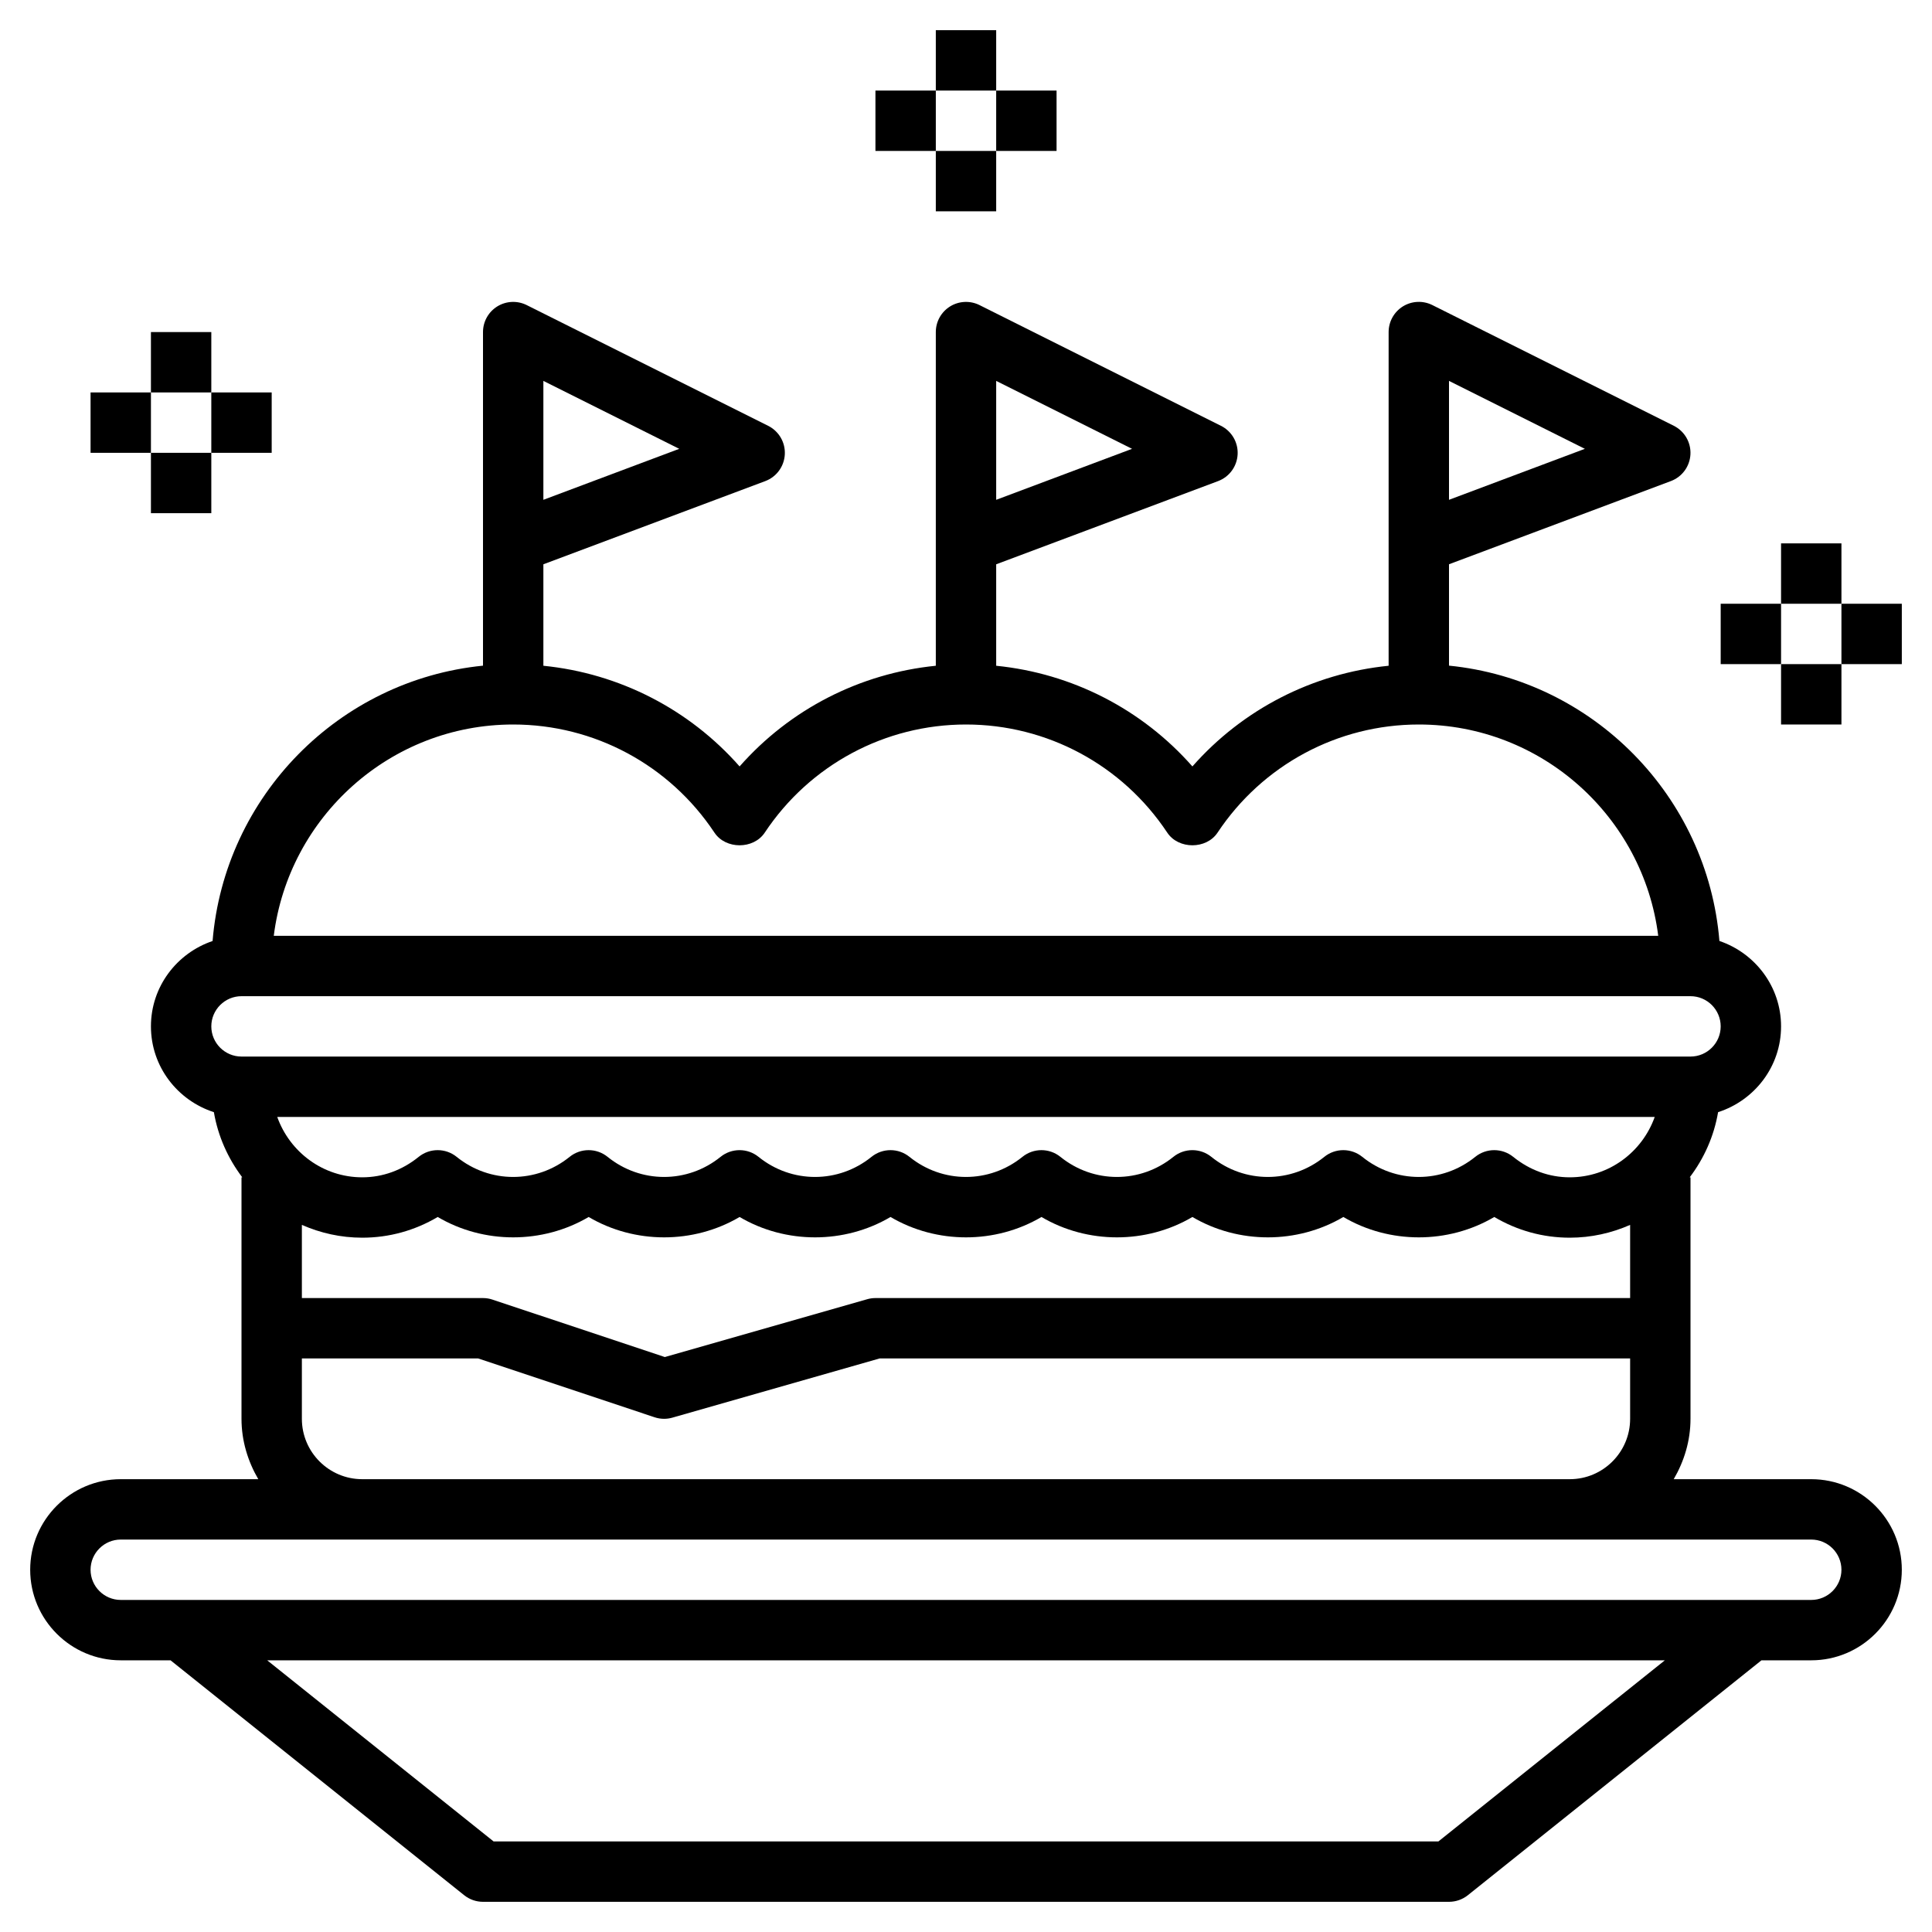 <svg id="Layer_3" enable-background="new 0 0 64 64" height="512" viewBox="0 0 64 64" width="512" xmlns="http://www.w3.org/2000/svg"><g><path d="m60 49h-4.556c.344-.591.556-1.268.556-2v-8h-.026c.473-.624.803-1.355.94-2.158 1.206-.389 2.086-1.509 2.086-2.842 0-1.317-.859-2.427-2.042-2.829-.396-4.796-4.184-8.644-8.958-9.121v-3.358l7.351-2.756c.373-.14.626-.487.647-.884s-.196-.769-.551-.947l-8-4c-.31-.154-.677-.138-.973.044-.294.183-.474.504-.474.851v11.054c-2.516.252-4.832 1.441-6.5 3.335-1.668-1.894-3.984-3.083-6.5-3.335v-3.361l7.351-2.756c.373-.14.626-.487.647-.884s-.196-.769-.551-.947l-8-4c-.309-.154-.678-.138-.973.044-.294.182-.474.503-.474.85v11.054c-2.516.252-4.832 1.441-6.5 3.335-1.668-1.894-3.984-3.083-6.5-3.335v-3.361l7.351-2.756c.373-.14.626-.487.647-.884s-.196-.769-.551-.947l-8-4c-.31-.154-.678-.138-.973.044-.294.182-.474.503-.474.85v11.051c-4.774.476-8.562 4.324-8.958 9.121-1.183.401-2.042 1.511-2.042 2.828 0 1.333.88 2.453 2.085 2.842.138.803.468 1.533.94 2.158h-.025v8c0 .732.212 1.409.556 2h-4.556c-1.654 0-3 1.346-3 3s1.346 3 3 3h1.65l9.726 7.781c.177.142.397.219.624.219h32c.227 0 .447-.077.625-.219l9.725-7.781h1.65c1.654 0 3-1.346 3-3s-1.346-3-3-3zm-12-36.382 4.501 2.25-4.501 1.689zm-15 0 4.501 2.25-4.501 1.689zm-15 0 4.501 2.25-4.501 1.689zm-8 27.958c.614.27 1.288.424 2 .424.886 0 1.737-.235 2.5-.686 1.525.9 3.475.9 5 0 1.525.9 3.475.9 5 0 1.525.9 3.475.9 5 0 1.525.9 3.475.9 5 0 1.525.9 3.475.9 5 0 1.525.9 3.475.9 5 0 1.525.9 3.475.9 5 0 .763.451 1.614.686 2.5.686.712 0 1.386-.154 2-.424v2.424h-25c-.093 0-.186.013-.275.039l-6.702 1.915-5.707-1.902c-.102-.035-.209-.052-.316-.052h-6zm-.816-3.576h45.631c-.414 1.161-1.514 2-2.816 2-.675 0-1.322-.234-1.872-.678-.366-.296-.891-.296-1.257 0-1.099.888-2.645.888-3.743 0-.366-.296-.891-.296-1.257 0-1.099.888-2.645.888-3.743 0-.366-.296-.891-.296-1.257 0-1.099.888-2.645.888-3.743 0-.366-.296-.891-.296-1.257 0-1.099.888-2.645.888-3.743 0-.366-.296-.891-.296-1.257 0-1.099.888-2.645.888-3.743 0-.366-.296-.891-.296-1.257 0-1.099.888-2.645.888-3.743 0-.366-.296-.891-.296-1.257 0-1.099.888-2.645.888-3.743 0-.366-.296-.891-.296-1.257 0-.548.444-1.195.678-1.87.678-1.302 0-2.402-.839-2.816-2zm7.816-13c2.685 0 5.177 1.339 6.667 3.582.371.559 1.295.559 1.666 0 1.49-2.243 3.982-3.582 6.667-3.582s5.177 1.339 6.667 3.582c.371.559 1.295.559 1.666 0 1.49-2.243 3.982-3.582 6.667-3.582 4.072 0 7.436 3.06 7.931 7h-45.862c.495-3.94 3.859-7 7.931-7zm-9 9h48c.551 0 1 .449 1 1s-.449 1-1 1h-48c-.551 0-1-.449-1-1s.449-1 1-1zm2 14v-2h5.838l5.846 1.949c.102.034.209.051.316.051.092 0 .185-.013.275-.039l6.865-1.961h24.86v2c0 1.103-.897 2-2 2h-40c-1.103 0-2-.897-2-2zm37.649 14h-31.298l-7.5-6h46.299zm12.351-8h-56c-.551 0-1-.449-1-1s.449-1 1-1h56c.551 0 1 .449 1 1s-.449 1-1 1z"/><path d="m31 1h2v2h-2z"/><path d="m33 3h2v2h-2z"/><path d="m29 3h2v2h-2z"/><path d="m31 5h2v2h-2z"/><path d="m5 11h2v2h-2z"/><path d="m7 13h2v2h-2z"/><path d="m3 13h2v2h-2z"/><path d="m5 15h2v2h-2z"/><path d="m59 18h2v2h-2z"/><path d="m61 20h2v2h-2z"/><path d="m57 20h2v2h-2z"/><path d="m59 22h2v2h-2z"/></g></svg>